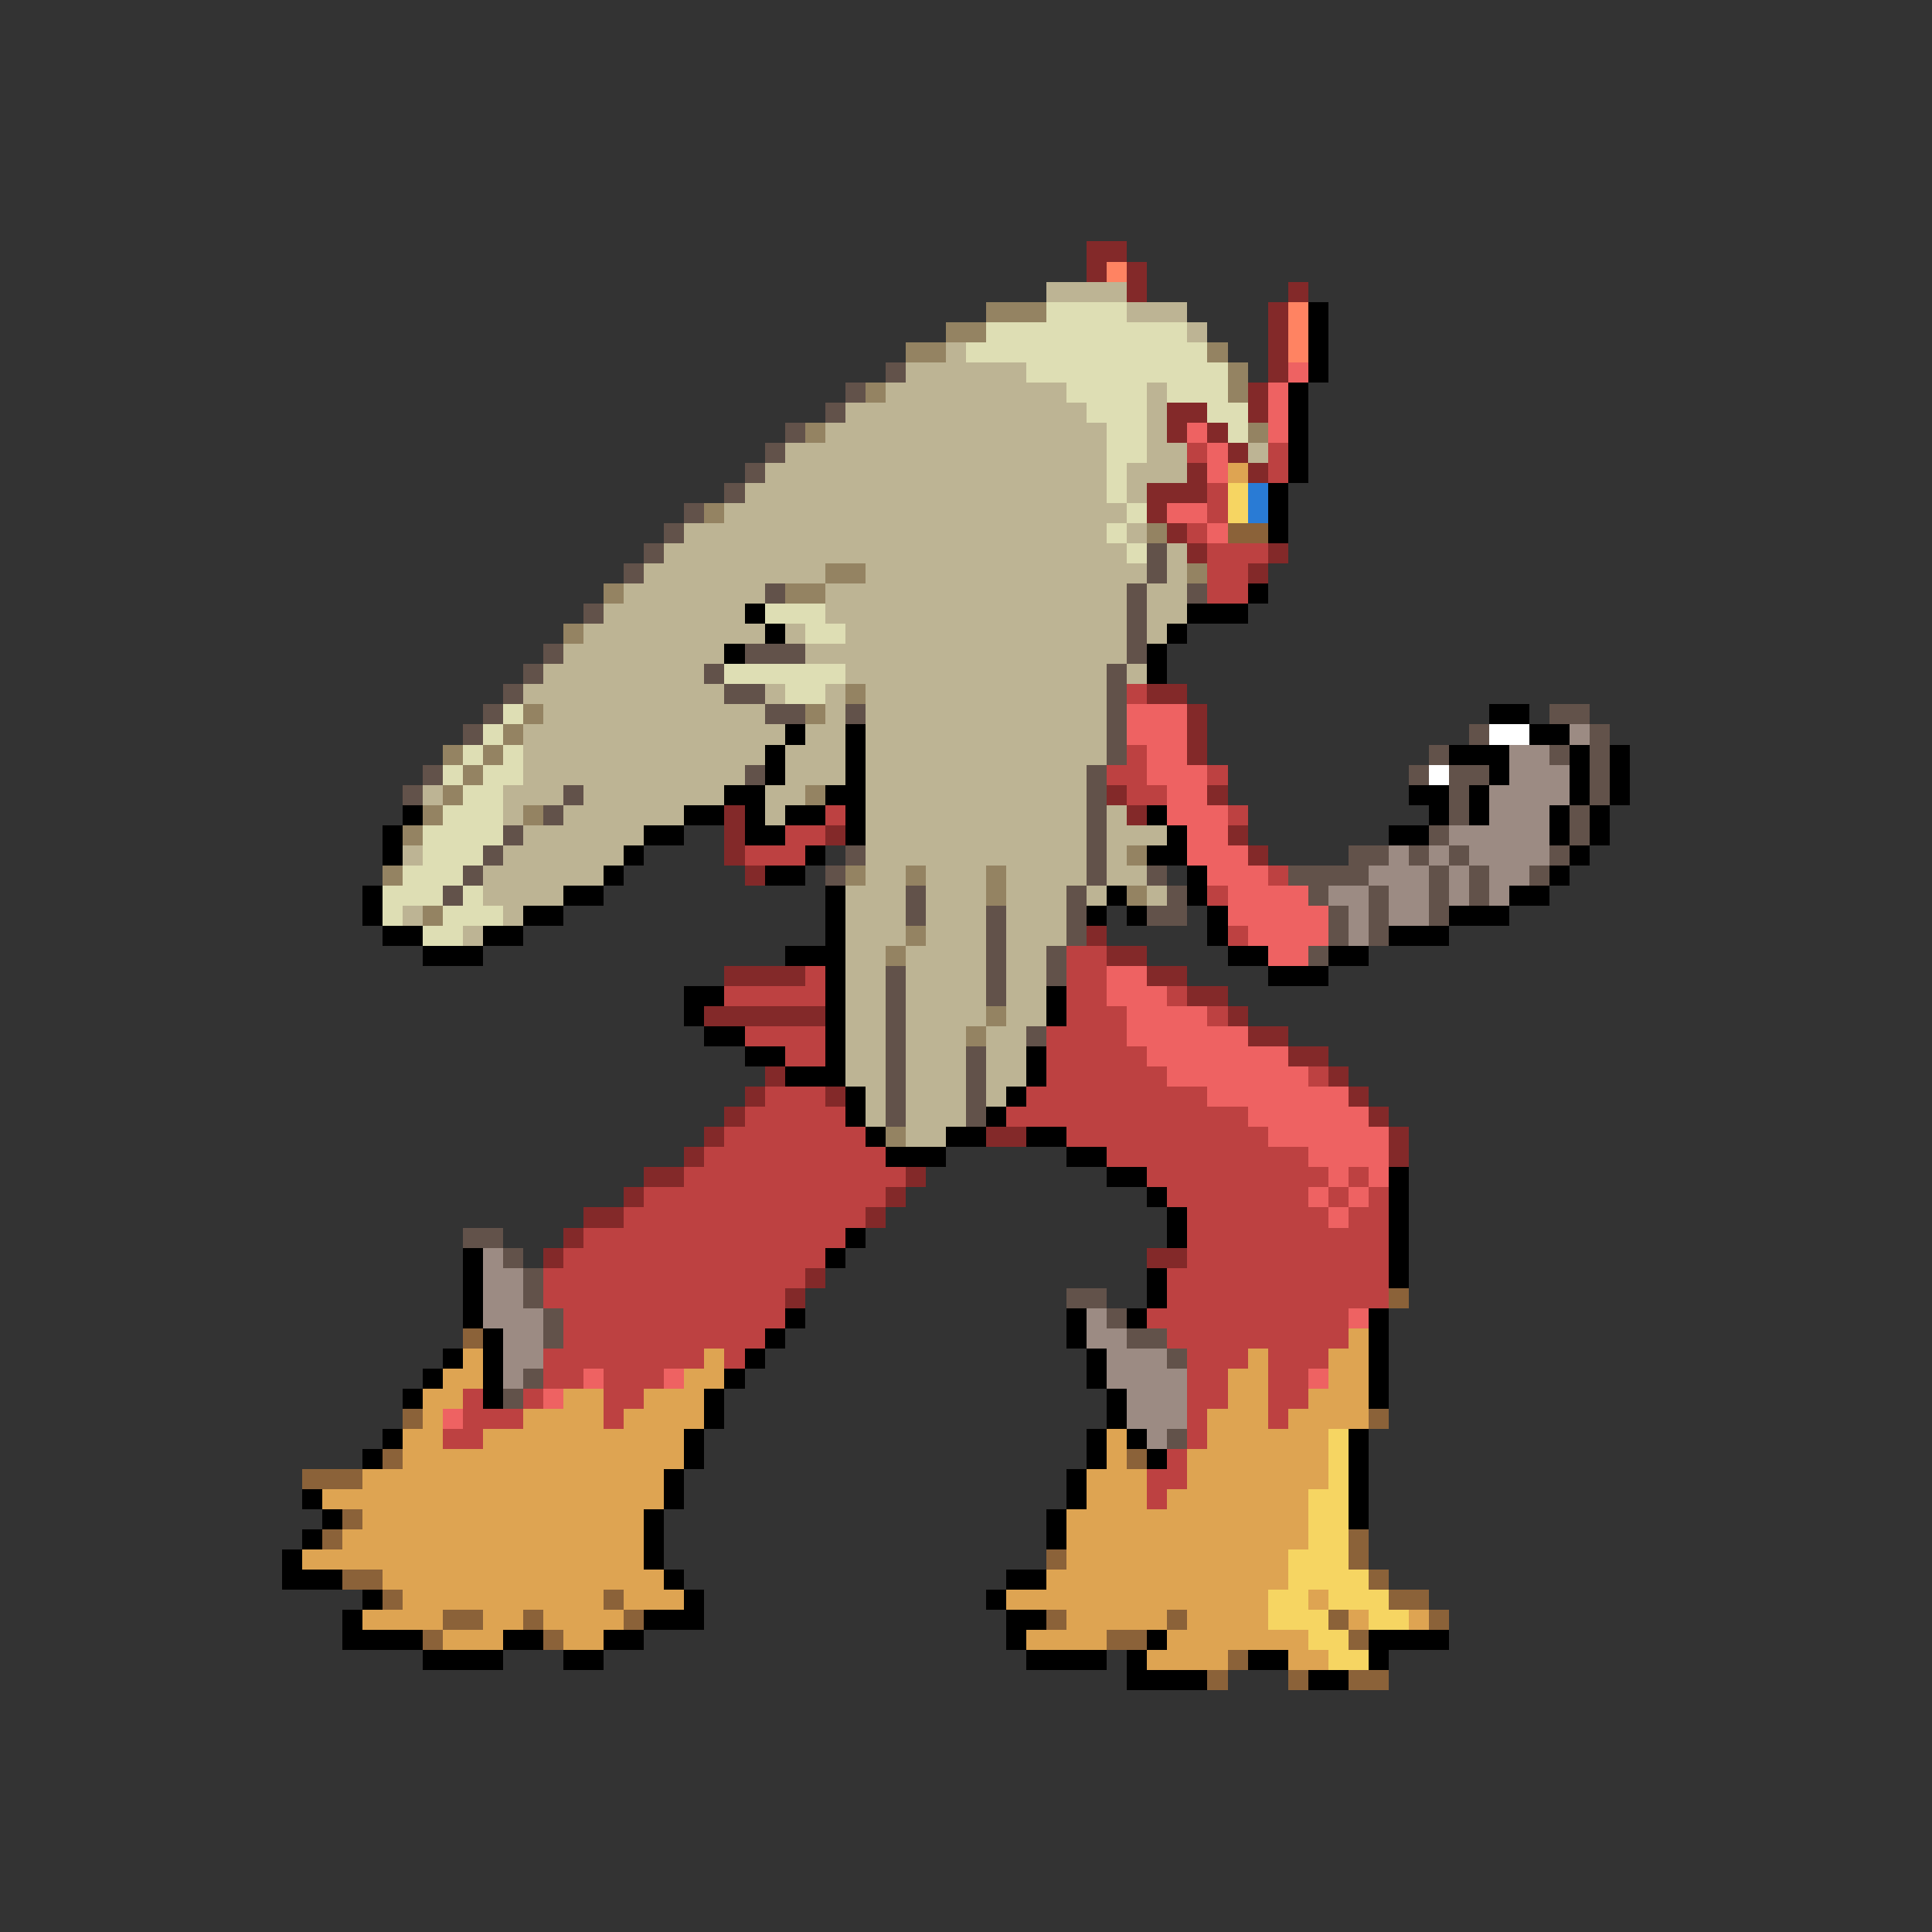 <svg xmlns="http://www.w3.org/2000/svg" viewBox="0 -0.5 96 96" shape-rendering="crispEdges">
<rect x="0" y="-0.5" width="96" height="96" fill="#333333" stroke="none"/>
<path stroke="#832929" d="M54 12h2M54 13h1M56 13h1M56 14h1M64 14h1M63 15h1M63 16h1M63 17h1M63 18h1M62 19h1M58 20h2M62 20h1M58 21h1M60 21h1M61 22h1M59 23h1M62 23h1M57 24h3M57 25h1M58 26h1M59 27h1M63 27h1M62 28h1M57 34h2M59 35h1M59 36h1M59 37h1M55 39h1M60 39h1M36 40h1M56 40h1M36 41h1M41 41h1M61 41h1M36 42h1M62 42h1M37 43h1M54 46h1M55 47h2M36 48h4M57 48h2M59 49h2M35 50h6M61 50h1M62 51h2M64 52h2M38 53h1M66 53h1M37 54h1M41 54h1M67 54h1M36 55h1M68 55h1M35 56h1M49 56h2M69 56h1M34 57h1M69 57h1M32 58h2M45 58h1M31 59h1M44 59h1M29 60h2M43 60h1M28 61h1M27 62h1M57 62h2M40 63h1M39 64h1" />
<path stroke="#ff8362" d="M55 13h1M64 15h1M64 16h1M64 17h1" />
<path stroke="#bdb494" d="M52 14h4M56 15h3M59 16h1M47 17h1M45 18h6M44 19h9M57 19h1M42 20h12M57 20h1M41 21h14M57 21h1M39 22h16M57 22h2M62 22h1M38 23h17M56 23h3M37 24h18M56 24h1M36 25h20M34 26h21M56 26h1M33 27h23M58 27h1M32 28h9M43 28h14M58 28h1M31 29h7M41 29h15M57 29h2M30 30h7M41 30h15M57 30h2M29 31h9M39 31h1M42 31h14M57 31h1M28 32h8M40 32h16M27 33h8M42 33h13M56 33h1M26 34h10M38 34h1M41 34h1M43 34h12M27 35h11M41 35h1M43 35h12M26 36h13M40 36h2M43 36h12M26 37h12M39 37h3M43 37h12M26 38h11M39 38h3M43 38h11M21 39h1M25 39h3M29 39h7M38 39h2M43 39h11M25 40h1M28 40h6M38 40h1M43 40h11M55 40h1M26 41h6M43 41h11M55 41h3M20 42h1M25 42h6M43 42h11M55 42h1M24 43h6M43 43h2M46 43h3M50 43h4M55 43h2M24 44h4M42 44h3M46 44h3M50 44h3M54 44h1M57 44h1M20 45h1M25 45h1M42 45h3M46 45h3M50 45h3M23 46h1M42 46h3M46 46h3M50 46h3M42 47h2M45 47h4M50 47h2M42 48h2M45 48h4M50 48h2M42 49h2M45 49h4M50 49h2M42 50h2M45 50h4M50 50h2M42 51h2M45 51h3M49 51h2M42 52h2M45 52h3M49 52h2M42 53h2M45 53h3M49 53h2M43 54h1M45 54h3M49 54h1M43 55h1M45 55h3M45 56h2" />
<path stroke="#948362" d="M49 15h3M47 16h2M45 17h2M60 17h1M61 18h1M43 19h1M61 19h1M40 21h1M62 21h1M35 25h1M57 26h1M41 28h2M59 28h1M30 29h1M39 29h2M28 31h1M42 34h1M26 35h1M40 35h1M25 36h1M22 37h1M24 37h1M23 38h1M22 39h1M40 39h1M21 40h1M26 40h1M20 41h1M56 42h1M19 43h1M42 43h1M45 43h1M49 43h1M49 44h1M56 44h1M21 45h1M45 46h1M44 47h1M49 50h1M48 51h1M44 56h1" />
<path stroke="#dedeb4" d="M52 15h4M49 16h10M48 17h12M51 18h10M53 19h4M58 19h3M54 20h3M60 20h2M55 21h2M61 21h1M55 22h2M55 23h1M55 24h1M56 25h1M55 26h1M56 27h1M38 30h3M40 31h2M36 33h6M39 34h2M25 35h1M24 36h1M23 37h1M25 37h1M22 38h1M24 38h2M23 39h2M22 40h3M21 41h4M21 42h3M20 43h3M19 44h3M23 44h1M19 45h1M22 45h3M21 46h2" />
<path stroke="#000000" d="M65 15h1M65 16h1M65 17h1M65 18h1M64 19h1M64 20h1M64 21h1M64 22h1M64 23h1M63 24h1M63 25h1M63 26h1M62 29h1M37 30h1M59 30h3M38 31h1M58 31h1M36 32h1M57 32h1M57 33h1M74 35h2M39 36h1M42 36h1M76 36h2M38 37h1M42 37h1M72 37h3M78 37h1M80 37h1M38 38h1M42 38h1M74 38h1M78 38h1M80 38h1M36 39h2M41 39h2M70 39h2M73 39h1M78 39h1M80 39h1M20 40h1M34 40h2M37 40h1M39 40h2M42 40h1M57 40h1M71 40h1M73 40h1M77 40h1M79 40h1M19 41h1M32 41h2M37 41h2M42 41h1M58 41h1M69 41h2M77 41h1M79 41h1M19 42h1M31 42h1M40 42h1M57 42h2M78 42h1M30 43h1M38 43h2M59 43h1M77 43h1M18 44h1M28 44h2M41 44h1M55 44h1M59 44h1M75 44h2M18 45h1M26 45h2M41 45h1M54 45h1M56 45h1M60 45h1M72 45h3M19 46h2M24 46h2M41 46h1M60 46h1M69 46h3M21 47h3M39 47h3M61 47h2M66 47h2M41 48h1M63 48h3M34 49h2M41 49h1M52 49h1M34 50h1M41 50h1M52 50h1M35 51h2M41 51h1M37 52h2M41 52h1M51 52h1M39 53h3M51 53h1M42 54h1M50 54h1M42 55h1M49 55h1M43 56h1M47 56h2M51 56h2M44 57h3M53 57h2M55 58h2M69 58h1M57 59h1M69 59h1M58 60h1M69 60h1M42 61h1M58 61h1M69 61h1M23 62h1M41 62h1M69 62h1M23 63h1M57 63h1M69 63h1M23 64h1M57 64h1M23 65h1M39 65h1M53 65h1M56 65h1M68 65h1M24 66h1M38 66h1M53 66h1M68 66h1M22 67h1M24 67h1M37 67h1M54 67h1M68 67h1M21 68h1M24 68h1M36 68h1M54 68h1M68 68h1M20 69h1M24 69h1M35 69h1M55 69h1M68 69h1M35 70h1M55 70h1M19 71h1M34 71h1M54 71h1M56 71h1M67 71h1M18 72h1M34 72h1M54 72h1M57 72h1M67 72h1M33 73h1M53 73h1M67 73h1M15 74h1M33 74h1M53 74h1M67 74h1M16 75h1M32 75h1M52 75h1M67 75h1M15 76h1M32 76h1M52 76h1M14 77h1M32 77h1M14 78h3M33 78h1M50 78h2M18 79h1M34 79h1M49 79h1M17 80h1M32 80h3M50 80h2M17 81h4M25 81h2M30 81h2M50 81h1M57 81h1M68 81h4M21 82h4M28 82h2M51 82h4M56 82h1M62 82h2M68 82h1M56 83h4M65 83h2" />
<path stroke="#62524a" d="M44 18h1M42 19h1M41 20h1M39 21h1M38 22h1M37 23h1M36 24h1M34 25h1M33 26h1M32 27h1M57 27h1M31 28h1M57 28h1M38 29h1M56 29h1M59 29h1M29 30h1M56 30h1M56 31h1M27 32h1M37 32h3M56 32h1M26 33h1M35 33h1M55 33h1M25 34h1M36 34h2M55 34h1M24 35h1M38 35h2M42 35h1M55 35h1M77 35h2M23 36h1M55 36h1M73 36h1M79 36h1M55 37h1M71 37h1M77 37h1M79 37h1M21 38h1M37 38h1M54 38h1M70 38h1M72 38h2M79 38h1M20 39h1M28 39h1M54 39h1M72 39h1M79 39h1M27 40h1M54 40h1M72 40h1M78 40h1M25 41h1M54 41h1M71 41h1M78 41h1M24 42h1M42 42h1M54 42h1M67 42h2M70 42h1M72 42h1M77 42h1M23 43h1M41 43h1M54 43h1M57 43h1M64 43h4M71 43h1M73 43h1M76 43h1M22 44h1M45 44h1M53 44h1M58 44h1M65 44h1M68 44h1M71 44h1M73 44h1M45 45h1M49 45h1M53 45h1M57 45h2M66 45h1M68 45h1M71 45h1M49 46h1M53 46h1M66 46h1M68 46h1M49 47h1M52 47h1M65 47h1M44 48h1M49 48h1M52 48h1M44 49h1M49 49h1M44 50h1M44 51h1M51 51h1M44 52h1M48 52h1M44 53h1M48 53h1M44 54h1M48 54h1M44 55h1M48 55h1M23 61h2M25 62h1M26 63h1M26 64h1M53 64h2M27 65h1M55 65h1M27 66h1M56 66h2M58 67h1M26 68h1M25 69h1M58 71h1" />
<path stroke="#ee6262" d="M64 18h1M63 19h1M63 20h1M59 21h1M63 21h1M60 22h1M60 23h1M58 25h2M60 26h1M56 35h3M56 36h3M57 37h2M57 38h3M58 39h2M58 40h3M59 41h2M59 42h3M60 43h3M61 44h4M61 45h5M62 46h4M63 47h2M55 48h2M55 49h3M56 50h4M56 51h6M57 52h7M58 53h7M60 54h7M62 55h6M63 56h6M65 57h4M66 58h1M68 58h1M65 59h1M67 59h1M66 60h1M67 65h1M29 68h1M33 68h1M65 68h1M27 69h1M22 70h1" />
<path stroke="#bd4141" d="M59 22h1M63 22h1M63 23h1M60 24h1M60 25h1M59 26h1M60 27h3M60 28h2M60 29h2M56 34h1M56 37h1M55 38h2M60 38h1M56 39h2M41 40h1M61 40h1M39 41h2M37 42h3M63 43h1M60 44h1M61 46h1M53 47h2M40 48h1M53 48h2M36 49h5M53 49h2M58 49h1M53 50h3M60 50h1M37 51h4M52 51h4M39 52h2M52 52h5M52 53h6M65 53h1M38 54h3M51 54h9M37 55h5M50 55h12M36 56h7M53 56h10M35 57h9M55 57h10M34 58h11M57 58h9M67 58h1M32 59h12M58 59h7M66 59h1M68 59h1M31 60h12M59 60h7M67 60h2M29 61h13M59 61h10M28 62h13M59 62h10M27 63h13M58 63h11M27 64h12M58 64h11M28 65h11M57 65h10M28 66h10M58 66h9M27 67h8M36 67h1M59 67h3M63 67h3M27 68h2M30 68h3M59 68h2M63 68h2M23 69h1M26 69h1M30 69h2M59 69h2M63 69h2M23 70h3M30 70h1M59 70h1M63 70h1M22 71h2M59 71h1M58 72h1M57 73h2M57 74h1" />
<path stroke="#dea452" d="M61 23h1M67 66h1M23 67h1M35 67h1M62 67h1M66 67h2M22 68h2M34 68h2M61 68h2M66 68h2M21 69h2M28 69h2M32 69h3M61 69h2M65 69h3M21 70h1M26 70h4M31 70h4M60 70h3M64 70h4M20 71h2M24 71h10M55 71h1M60 71h6M20 72h14M55 72h1M59 72h7M18 73h15M54 73h3M59 73h7M16 74h17M54 74h3M58 74h7M18 75h14M53 75h12M17 76h15M53 76h12M15 77h17M53 77h11M19 78h14M52 78h12M20 79h10M31 79h3M50 79h13M65 79h1M18 80h4M24 80h2M27 80h4M53 80h5M59 80h4M67 80h1M70 80h1M22 81h3M28 81h2M51 81h4M58 81h7M57 82h4M64 82h2" />
<path stroke="#f6d562" d="M61 24h1M61 25h1M66 71h1M66 72h1M66 73h1M65 74h2M65 75h2M65 76h2M64 77h3M64 78h4M63 79h2M66 79h3M63 80h3M68 80h2M65 81h2M66 82h2" />
<path stroke="#297bd5" d="M62 24h1M62 25h1" />
<path stroke="#8b6239" d="M61 26h2M69 64h1M23 66h1M20 70h1M68 70h1M19 72h1M56 72h1M15 73h3M17 75h1M16 76h1M67 76h1M52 77h1M67 77h1M17 78h2M68 78h1M19 79h1M30 79h1M69 79h2M22 80h2M26 80h1M31 80h1M52 80h1M58 80h1M66 80h1M71 80h1M21 81h1M27 81h1M55 81h2M67 81h1M61 82h1M60 83h1M64 83h1M67 83h2" />
<path stroke="#ffffff" d="M74 36h2M71 38h1" />
<path stroke="#9c8b83" d="M78 36h1M75 37h2M75 38h3M74 39h4M74 40h3M72 41h5M69 42h1M71 42h1M73 42h4M68 43h3M72 43h1M74 43h2M66 44h2M69 44h2M72 44h1M74 44h1M67 45h1M69 45h2M67 46h1M24 62h1M24 63h2M24 64h2M24 65h3M54 65h1M25 66h2M54 66h2M25 67h2M55 67h3M25 68h1M55 68h4M56 69h3M56 70h3M57 71h1" />
</svg>